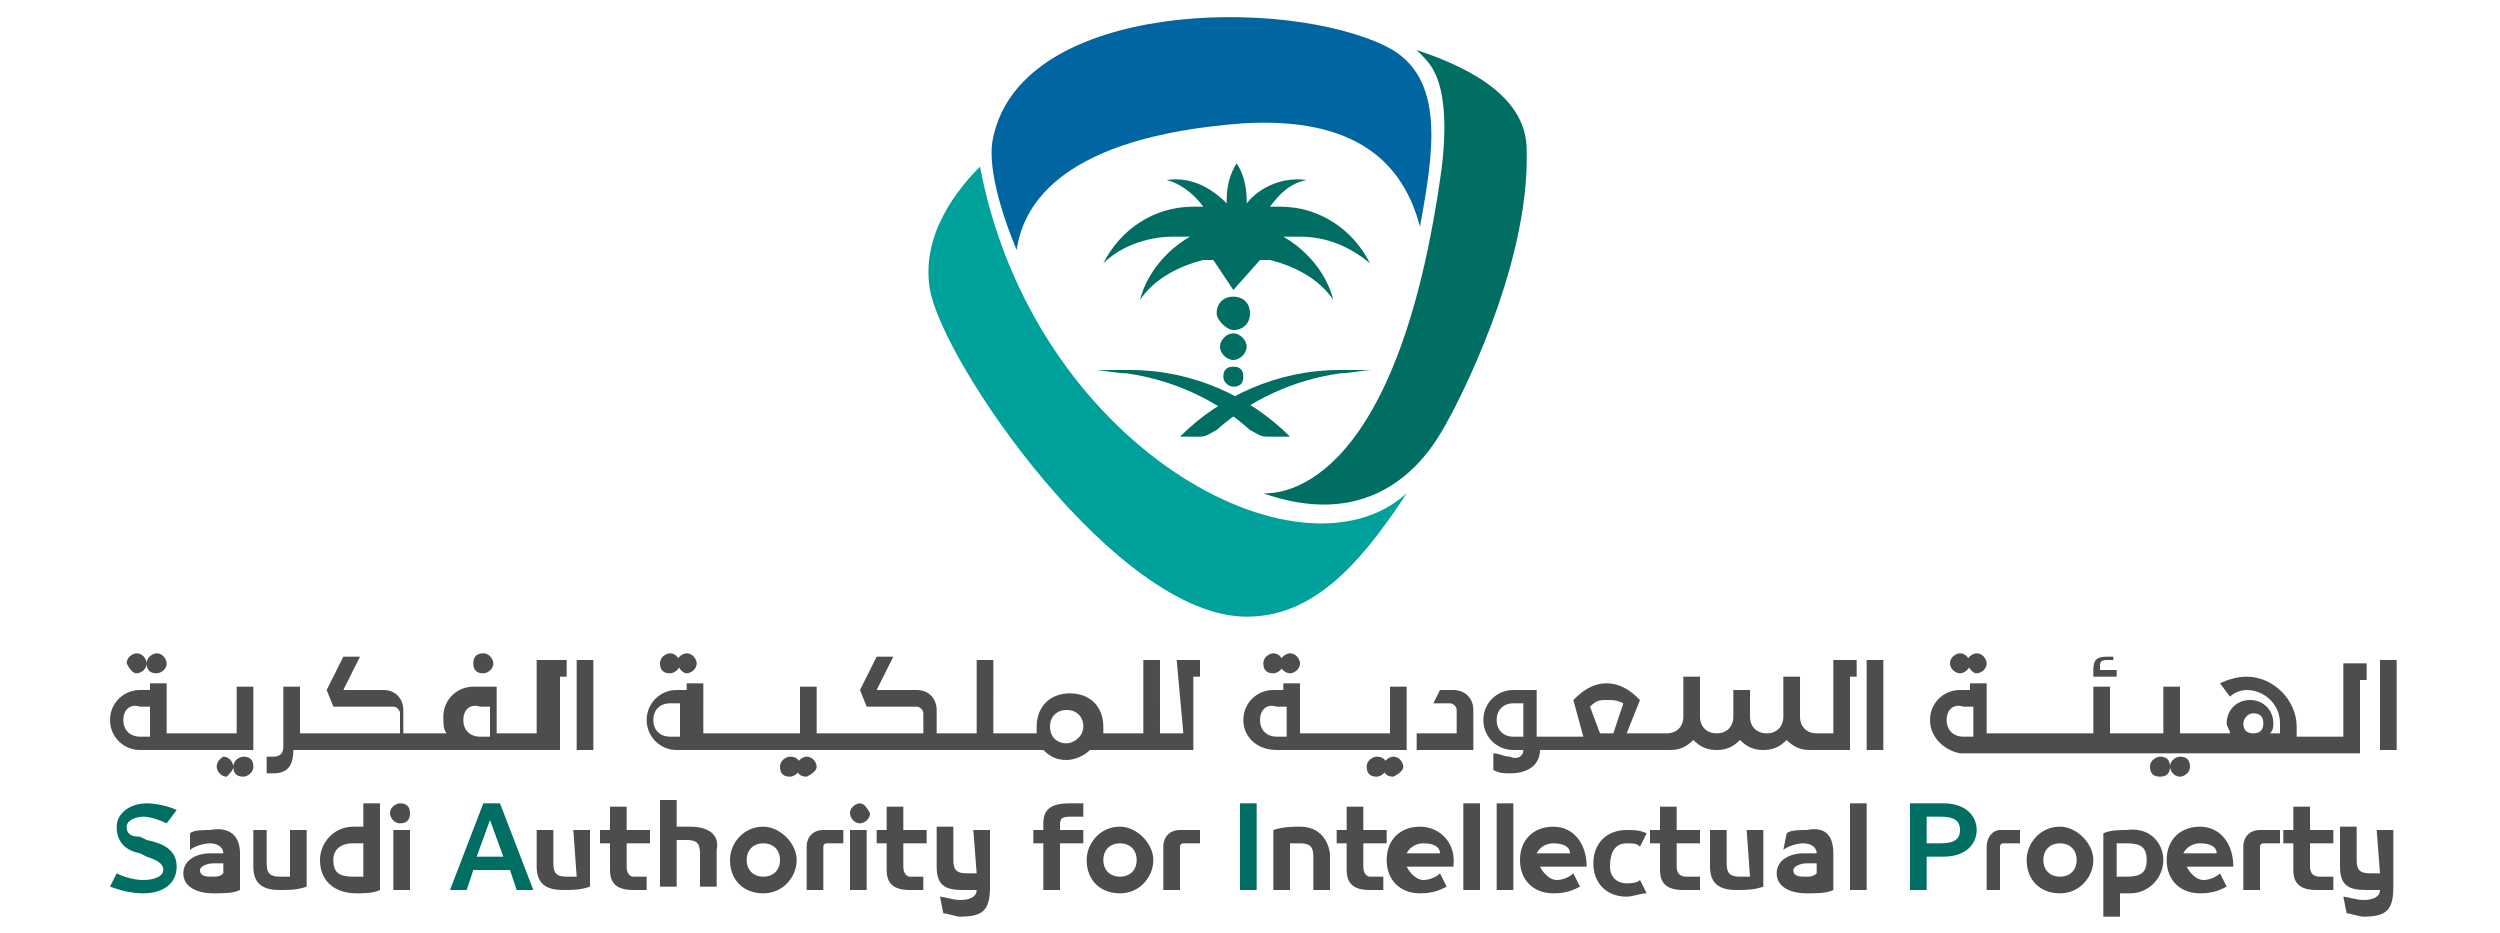 <?xml version="1.0" encoding="utf-8"?>
<!-- Generator: Adobe Illustrator 24.1.2, SVG Export Plug-In . SVG Version: 6.00 Build 0)  -->
<svg version="1.1" id="Layer_1" xmlns="http://www.w3.org/2000/svg" xmlns:xlink="http://www.w3.org/1999/xlink" x="0px" y="0px"
	 viewBox="0 0 75 28" style="enable-background:new 0 0 75 28;" xml:space="preserve">
<style type="text/css">
	.st0{fill:#4D4D4F;}
	.st1{fill:#006E63;}
	.st2{fill:#0065A1;}
	.st3{fill:#00A19B;}
</style>
<g>
	<path class="st0" d="M17.3,22.5h0.5v-2.7h-0.5V22.5z M35.3,19.8H36v0.5h-0.2v2.2h-3.1c-0.2,0.2-0.5,0.3-0.7,0.3
		c-0.3,0-0.5-0.1-0.7-0.3h-11c-0.5,0-0.9-0.4-0.9-0.9c0-0.5,0.4-0.9,0.9-0.9h0.3v-0.2h0.5V22h2.9v-1.4h0.5V22h3.2v-0.6
		c0-0.1-0.1-0.2-0.2-0.2h-1.5l-0.2-0.5l0.5-1h0.5l-0.5,1h1.2c0.4,0,0.6,0.3,0.6,0.6V22h1.2v-2.2h0.5V22h1.3c0-0.1,0-0.1,0-0.2
		c0-0.6,0.4-1,1-1c0.6,0,1,0.4,1,1c0,0.1,0,0.1,0,0.2h1.2v-2.2h0.5V22h0.7L35.3,19.8L35.3,19.8z M20.4,21.1h-0.3
		c-0.3,0-0.5,0.2-0.5,0.5s0.2,0.5,0.5,0.5h0.3V21.1z M32.5,21.8c0-0.3-0.2-0.5-0.5-0.5c-0.3,0-0.5,0.2-0.5,0.5
		c0,0.3,0.2,0.5,0.5,0.5C32.2,22.3,32.5,22.1,32.5,21.8z M37.3,21.6c0-0.5,0.4-0.9,0.9-0.9h0.3v-0.2H39V22h2.7v-1.4h0.5v1.9h-3.9
		C37.7,22.5,37.3,22.1,37.3,21.6z M37.8,21.6c0,0.3,0.2,0.5,0.5,0.5h0.3v-0.9h-0.3C38,21.1,37.8,21.3,37.8,21.6z M56,22.5h0.5v-2.7
		H56V22.5z M63.4,20.1H63V20c0-0.1,0-0.2,0.2-0.2h0.2v-0.1h-0.2c-0.3,0-0.4,0.1-0.4,0.4v0.2h0.7V20.1L63.4,20.1z M57.9,21.6
		c0-0.5,0.4-0.9,0.9-0.9h0.3v-0.2h0.5V22h3.2v-1.4h0.5V22h1.6v-1.4h0.5V22h1.5h0c0-0.1-0.1-0.2-0.1-0.3c0-0.4,0.3-0.7,0.7-0.7
		c0.4,0,0.7,0.3,0.7,0.7c0,0.1,0,0.2-0.1,0.3h0h0.3c0-0.1,0-0.2,0-0.3c0-0.6-0.5-1-1-1c-0.2,0-0.4,0.1-0.5,0.2l-0.3-0.4
		c0.2-0.1,0.5-0.2,0.8-0.2c0.8,0,1.5,0.7,1.5,1.5c0,0.1,0,0.2,0,0.3h1.4v-2.2h0.7v0.5h-0.2v2.2h-12C58.3,22.5,57.9,22.1,57.9,21.6z
		 M67.3,21.7c0,0.2,0.1,0.3,0.3,0.3c0.2,0,0.3-0.1,0.3-0.3s-0.1-0.3-0.3-0.3C67.4,21.4,67.3,21.6,67.3,21.7z M58.4,21.6
		c0,0.3,0.2,0.5,0.5,0.5h0.3v-0.9h-0.3C58.6,21.1,58.4,21.3,58.4,21.6z M71.4,19.8v2.7h0.5v-2.7H71.4z M6.5,23
		c0,0.1,0.1,0.3,0.3,0.3C6.9,23.2,7,23.1,7,23s-0.1-0.3-0.3-0.3C6.7,22.7,6.5,22.8,6.5,23z M7.3,22.7c-0.1,0-0.3,0.1-0.3,0.3
		s0.1,0.3,0.3,0.3c0.1,0,0.3-0.1,0.3-0.3C7.6,22.8,7.5,22.7,7.3,22.7z M14.5,20.2c0.1,0,0.3-0.1,0.3-0.3c0-0.1-0.1-0.3-0.3-0.3
		s-0.3,0.1-0.3,0.3C14.2,20.1,14.3,20.2,14.5,20.2z M23.7,22.7c-0.1,0-0.3,0.1-0.3,0.3s0.1,0.3,0.3,0.3c0.1,0,0.3-0.1,0.3-0.3
		C24,22.8,23.9,22.7,23.7,22.7z M24.5,23c0-0.1-0.1-0.3-0.3-0.3c-0.1,0-0.3,0.1-0.3,0.3s0.1,0.3,0.3,0.3
		C24.4,23.2,24.5,23.1,24.5,23z M58.8,20.2c0.1,0,0.3-0.1,0.3-0.3c0-0.1-0.1-0.3-0.3-0.3c-0.1,0-0.3,0.1-0.3,0.3
		C58.5,20.1,58.7,20.2,58.8,20.2z M59.3,20.2c0.1,0,0.3-0.1,0.3-0.3c0-0.1-0.1-0.3-0.3-0.3c-0.1,0-0.3,0.1-0.3,0.3
		C59.1,20.1,59.2,20.2,59.3,20.2z M41.3,22.7c-0.1,0-0.3,0.1-0.3,0.3s0.1,0.3,0.3,0.3c0.1,0,0.3-0.1,0.3-0.3S41.5,22.7,41.3,22.7z
		 M42.1,23c0-0.1-0.1-0.3-0.3-0.3c-0.1,0-0.3,0.1-0.3,0.3s0.1,0.3,0.3,0.3C42,23.2,42.1,23.1,42.1,23z M64.8,22.7
		c-0.1,0-0.3,0.1-0.3,0.3s0.1,0.3,0.3,0.3s0.3-0.1,0.3-0.3C65.1,22.8,65,22.7,64.8,22.7z M65.1,23c0,0.1,0.1,0.3,0.3,0.3
		c0.1,0,0.3-0.1,0.3-0.3s-0.1-0.3-0.3-0.3C65.3,22.7,65.1,22.8,65.1,23z M38.2,20.2c0.1,0,0.3-0.1,0.3-0.3c0-0.1-0.1-0.3-0.3-0.3
		c-0.1,0-0.3,0.1-0.3,0.3C37.9,20.1,38,20.2,38.2,20.2z M38.7,20.2c0.1,0,0.3-0.1,0.3-0.3c0-0.1-0.1-0.3-0.3-0.3
		c-0.1,0-0.3,0.1-0.3,0.3C38.4,20.1,38.6,20.2,38.7,20.2z M44.2,21.3c0-0.4-0.3-0.6-0.6-0.6h-0.4L43,21.1h0.5c0.1,0,0.2,0.1,0.2,0.2
		V22h-1.2v0.5h1.7V21.3z M20.1,20.2c0.1,0,0.3-0.1,0.3-0.3c0-0.1-0.1-0.3-0.3-0.3c-0.1,0-0.3,0.1-0.3,0.3
		C19.8,20.1,19.9,20.2,20.1,20.2z M20.6,20.2c0.1,0,0.3-0.1,0.3-0.3c0-0.1-0.1-0.3-0.3-0.3c-0.1,0-0.3,0.1-0.3,0.3
		C20.4,20.1,20.5,20.2,20.6,20.2z M4.1,20.2c0.1,0,0.3-0.1,0.3-0.3c0-0.1-0.1-0.3-0.3-0.3c-0.1,0-0.3,0.1-0.3,0.3
		C3.9,20.1,4,20.2,4.1,20.2z M4.7,20.2c0.1,0,0.3-0.1,0.3-0.3c0-0.1-0.1-0.3-0.3-0.3c-0.1,0-0.3,0.1-0.3,0.3
		C4.4,20.1,4.5,20.2,4.7,20.2z M3.3,21.6c0-0.5,0.4-0.9,0.9-0.9h0.3v-0.2h0.5V22h2.1v-1.4h0.5v1.9H4.2C3.7,22.5,3.3,22.1,3.3,21.6z
		 M3.7,21.6c0,0.3,0.2,0.5,0.5,0.5h0.3v-0.9H4.2C3.9,21.1,3.7,21.3,3.7,21.6z M8.2,23.2c-0.1,0-0.2,0-0.2,0v-0.5c0.1,0,0.1,0,0.2,0
		c0.2,0,0.3-0.1,0.3-0.3v-1.8h0.5V22h3v-0.6c0-0.1-0.1-0.2-0.2-0.2H10l-0.2-0.5l0.5-1h0.5l-0.5,1h1.2c0.4,0,0.6,0.3,0.6,0.6V22h1.3
		c-0.1-0.1-0.1-0.3-0.1-0.5c0-0.5,0.4-0.9,0.9-0.9h0.3h0.1h0.3l0,1.4h1.2v-2.2H17v0.5h-0.2v2.2H8.8C8.8,23,8.6,23.2,8.2,23.2z
		 M13.9,21.6c0,0.3,0.2,0.5,0.5,0.5h0.3v-0.9h-0.3C14.1,21.1,13.9,21.3,13.9,21.6z M45.7,22.5h-0.3c-0.5,0-0.9-0.4-0.9-0.9
		c0-0.5,0.4-0.9,0.9-0.9h0.3h0.1h0.3l0,1.4h1.4L47.2,21c0.3-0.3,0.6-0.5,1-0.5c0.4,0,0.7,0.2,1,0.5L48.8,22H50
		c0.3,0,0.5-0.2,0.5-0.5v-1.2H51v1.2c0,0.3,0.2,0.5,0.5,0.5c0.3,0,0.5-0.2,0.5-0.5v-0.8h0.5v0.8c0,0.3,0.2,0.5,0.5,0.5
		c0.3,0,0.5-0.2,0.5-0.5v-1.2h0.5v1.2c0,0.3,0.2,0.5,0.5,0.5H55v-2.2h0.7v0.5h-0.2v2.2h-1.2c-0.3,0-0.5-0.1-0.7-0.3
		c-0.2,0.2-0.4,0.3-0.7,0.3c-0.3,0-0.5-0.1-0.7-0.3c-0.2,0.2-0.4,0.3-0.7,0.3c-0.3,0-0.5-0.1-0.7-0.3c-0.2,0.2-0.4,0.3-0.7,0.3h-3.9
		c0,0.4-0.3,0.7-0.9,0.7c-0.2,0-0.3,0-0.5-0.1v-0.5c0.2,0,0.3,0.1,0.5,0.1C45.5,22.8,45.7,22.7,45.7,22.5z M47.7,21.2L48,22h0.4
		l0.3-0.9C48.5,21,48.4,21,48.2,21C48,21,47.9,21,47.7,21.2z M45.7,22v-0.9h-0.3c-0.3,0-0.5,0.2-0.5,0.5c0,0.3,0.2,0.5,0.5,0.5H45.7
		z"/>
	<path class="st0" d="M7.2,25.6v1.1c-0.2,0.1-0.5,0.1-0.8,0.1c-0.5,0-0.9-0.2-0.9-0.6c0-0.4,0.4-0.6,0.8-0.6c0.1,0,0.2,0,0.4,0v0
		c0-0.2-0.2-0.3-0.4-0.3c-0.2,0-0.5,0.1-0.6,0.2L5.7,25c0.1-0.1,0.4-0.1,0.6-0.1C6.8,24.8,7.2,25,7.2,25.6z M6.7,25.9
		c-0.1,0-0.2,0-0.3,0C6.2,25.9,6,26,6,26.1c0,0.2,0.2,0.2,0.4,0.2c0.1,0,0.2,0,0.3-0.1V25.9z M8.7,26.3c-0.1,0-0.2,0-0.3,0
		c-0.3,0-0.4-0.1-0.4-0.4v-1H7.6V26c0,0.6,0.4,0.7,0.8,0.7c0.3,0,0.5,0,0.8-0.1v-1.7H8.7L8.7,26.3L8.7,26.3z M10.9,24.1h0.5v2.6
		c-0.2,0.1-0.5,0.1-0.7,0.1c-0.7,0-1.1-0.4-1.1-1c0-0.5,0.4-1,1-1c0.1,0,0.2,0,0.3,0V24.1L10.9,24.1z M10.9,25.3c-0.1,0-0.2,0-0.3,0
		c-0.4,0-0.6,0.2-0.6,0.5c0,0.4,0.2,0.5,0.6,0.5c0.1,0,0.2,0,0.3,0V25.3z M11.8,26.7h0.5v-1.8h-0.5V26.7z M17.3,26.3
		c-0.1,0-0.2,0-0.3,0c-0.3,0-0.4-0.1-0.4-0.4v-1h-0.5V26c0,0.6,0.4,0.7,0.8,0.7c0.3,0,0.5,0,0.8-0.1v-1.7h-0.5L17.3,26.3L17.3,26.3z
		 M18.8,26v-0.7h0.7v-0.4h-0.7v-0.7h-0.5v0.7h-0.3v0.4h0.3v0.8c0,0.4,0.2,0.6,0.7,0.6h0.4v-0.4h-0.4C18.9,26.3,18.8,26.2,18.8,26z
		 M20.7,24.8c-0.1,0-0.2,0-0.4,0v-0.8h-0.5v2.6h0.5v-1.4c0.1,0,0.2,0,0.3,0c0.3,0,0.4,0.1,0.4,0.4v1h0.5v-1.1
		C21.6,25,21.2,24.8,20.7,24.8z M23.9,25.8c0,0.5-0.4,1-1,1c-0.6,0-1-0.4-1-1c0-0.5,0.4-1,1-1C23.4,24.8,23.9,25.3,23.9,25.8z
		 M23.4,25.8c0-0.3-0.2-0.5-0.5-0.5c-0.3,0-0.5,0.2-0.5,0.5c0,0.3,0.2,0.5,0.5,0.5C23.2,26.3,23.4,26.1,23.4,25.8z M25.6,26.7H26
		v-1.8h-0.5V26.7z M27.1,26v-0.7h0.7v-0.4h-0.7v-0.7h-0.5v0.7h-0.3v0.4h0.3v0.8c0,0.4,0.2,0.6,0.7,0.6h0.4v-0.4h-0.4
		C27.2,26.3,27.1,26.2,27.1,26z M29.3,26.2c-0.1,0-0.2,0-0.3,0c-0.3,0-0.4-0.1-0.4-0.4v-1h-0.5V26c0,0.6,0.3,0.7,0.8,0.7
		c0.1,0,0.2,0,0.4,0v0c0,0.2-0.2,0.3-0.5,0.3c-0.2,0-0.5-0.1-0.6-0.1l0.1,0.5c0.1,0,0.4,0.1,0.5,0.1c0.7,0,0.9-0.2,0.9-0.9v-1.7
		h-0.5L29.3,26.2L29.3,26.2z M31.3,24.7v0.2H31v0.4h0.3v1.4h0.5v-1.4h0.7v-0.4h-0.7v-0.1c0-0.2,0-0.3,0.3-0.3h0.4v-0.4h-0.4
		C31.5,24.1,31.3,24.3,31.3,24.7z M34.6,25.8c0,0.5-0.4,1-1,1c-0.6,0-1-0.4-1-1c0-0.5,0.4-1,1-1C34.1,24.8,34.6,25.3,34.6,25.8z
		 M34.1,25.8c0-0.3-0.2-0.5-0.5-0.5c-0.3,0-0.5,0.2-0.5,0.5c0,0.3,0.2,0.5,0.5,0.5C33.9,26.3,34.1,26.1,34.1,25.8z M39,24.8
		c-0.2,0-0.5,0-0.8,0.1v1.8h0.5v-1.4c0.1,0,0.2,0,0.3,0c0.3,0,0.4,0.1,0.4,0.4v1h0.5v-1.1C39.8,25,39.4,24.8,39,24.8z M40.9,26v-0.7
		h0.7v-0.4h-0.7v-0.7h-0.5v0.7h-0.3v0.4h0.3v0.8c0,0.4,0.2,0.6,0.7,0.6h0.4v-0.4h-0.4C41,26.3,40.9,26.2,40.9,26z M43.6,26h-1.4
		c0.1,0.2,0.3,0.4,0.5,0.4h0c0.2,0,0.4-0.1,0.5-0.2l0.2,0.4c-0.2,0.1-0.4,0.2-0.8,0.2c-0.6,0-1-0.4-1-1c0-0.6,0.4-1,1-1
		C43.2,24.8,43.7,25.3,43.6,26z M43.2,25.6c0-0.2-0.2-0.3-0.5-0.3c-0.2,0-0.4,0.1-0.5,0.3H43.2z M43.9,26.7h0.5v-2.6h-0.5V26.7z
		 M44.9,26.7h0.5v-2.6h-0.5V26.7z M47.6,26h-1.4c0.1,0.2,0.3,0.4,0.5,0.4h0c0.2,0,0.4-0.1,0.5-0.2l0.2,0.4c-0.2,0.1-0.4,0.2-0.8,0.2
		c-0.6,0-1-0.4-1-1c0-0.6,0.4-1,1-1C47.2,24.8,47.6,25.3,47.6,26z M47.1,25.6c0-0.2-0.2-0.3-0.5-0.3c-0.2,0-0.4,0.1-0.5,0.3H47.1z
		 M48.8,25.3c0.2,0,0.3,0,0.4,0.1l0.2-0.4c-0.2-0.1-0.4-0.1-0.6-0.1c-0.6,0-1,0.4-1,1c0,0.6,0.4,1,1,1c0.2,0,0.4-0.1,0.6-0.1
		l-0.2-0.4c-0.1,0.1-0.3,0.1-0.4,0.1c-0.3,0-0.5-0.2-0.5-0.5C48.3,25.5,48.5,25.3,48.8,25.3z M50.3,26v-0.7H51v-0.4h-0.7v-0.7h-0.5
		v0.7h-0.3v0.4h0.3v0.8c0,0.4,0.2,0.6,0.7,0.6H51v-0.4h-0.4C50.4,26.3,50.3,26.2,50.3,26z M52.5,26.3c-0.1,0-0.2,0-0.3,0
		c-0.3,0-0.4-0.1-0.4-0.4v-1h-0.5V26c0,0.6,0.4,0.7,0.8,0.7c0.3,0,0.5,0,0.8-0.1v-1.7h-0.5L52.5,26.3L52.5,26.3z M55,25.6v1.1
		c-0.2,0.1-0.5,0.1-0.8,0.1c-0.5,0-0.9-0.2-0.9-0.6c0-0.4,0.4-0.6,0.8-0.6c0.1,0,0.2,0,0.4,0v0c0-0.2-0.2-0.3-0.4-0.3
		c-0.2,0-0.5,0.1-0.6,0.2l0.1-0.5c0.1-0.1,0.4-0.1,0.6-0.1C54.7,24.8,55,25,55,25.6z M54.5,25.9c-0.1,0-0.2,0-0.3,0
		c-0.2,0-0.4,0.1-0.4,0.2c0,0.2,0.2,0.2,0.4,0.2c0.1,0,0.2,0,0.3-0.1V25.9L54.5,25.9z M55.5,26.7h0.5v-2.6h-0.5V26.7z M62.8,25.8
		c0,0.5-0.4,1-1,1c-0.6,0-1-0.4-1-1c0-0.5,0.4-1,1-1C62.3,24.8,62.8,25.3,62.8,25.8z M62.3,25.8c0-0.3-0.2-0.5-0.5-0.5
		c-0.3,0-0.5,0.2-0.5,0.5c0,0.3,0.2,0.5,0.5,0.5C62.1,26.3,62.3,26.1,62.3,25.8z M64.9,25.8c0,0.5-0.4,1-1,1c-0.1,0-0.2,0-0.3,0v0.7
		h-0.5v-2.5c0.2-0.1,0.5-0.1,0.7-0.1C64.5,24.8,64.9,25.3,64.9,25.8z M64.4,25.8c0-0.4-0.2-0.5-0.6-0.5c-0.1,0-0.2,0-0.3,0v1
		c0.1,0,0.2,0,0.3,0C64.2,26.3,64.4,26.2,64.4,25.8z M67,26h-1.4c0.1,0.2,0.3,0.4,0.5,0.4h0c0.2,0,0.4-0.1,0.5-0.2l0.2,0.4
		c-0.2,0.1-0.4,0.2-0.8,0.2c-0.6,0-1-0.4-1-1c0-0.6,0.4-1,1-1C66.6,24.8,67,25.3,67,26z M66.5,25.6c0-0.2-0.2-0.3-0.5-0.3
		c-0.2,0-0.4,0.1-0.5,0.3H66.5z M69.3,26v-0.7H70v-0.4h-0.7v-0.7h-0.5v0.7h-0.3v0.4h0.3v0.8c0,0.4,0.2,0.6,0.7,0.6H70v-0.4h-0.4
		C69.4,26.3,69.3,26.2,69.3,26z M71.4,26.2c-0.1,0-0.2,0-0.3,0c-0.3,0-0.4-0.1-0.4-0.4v-1h-0.5V26c0,0.6,0.3,0.7,0.8,0.7
		c0.1,0,0.2,0,0.4,0v0c0,0.2-0.2,0.3-0.5,0.3c-0.2,0-0.5-0.1-0.6-0.1l0.1,0.5c0.1,0,0.4,0.1,0.5,0.1c0.7,0,0.9-0.2,0.9-0.9v-1.7
		h-0.5L71.4,26.2L71.4,26.2z M34.9,25.4v1.3h0.5v-1.3c0-0.1,0.1-0.1,0.1-0.1c0.2,0,0.5,0,0.5,0v-0.4h-0.6
		C35.1,24.9,34.9,25.1,34.9,25.4z M24.2,25.4v1.3h0.5v-1.3c0-0.1,0.1-0.1,0.1-0.1c0.2,0,0.5,0,0.5,0v-0.4h-0.6
		C24.4,24.9,24.2,25.1,24.2,25.4z M59.6,25.4v1.3H60v-1.3c0-0.1,0.1-0.1,0.1-0.1c0.2,0,0.5,0,0.5,0v-0.4h-0.6
		C59.8,24.9,59.6,25.1,59.6,25.4z M67.3,25.4v1.3h0.5v-1.3c0-0.1,0.1-0.1,0.1-0.1c0.2,0,0.5,0,0.5,0v-0.4h-0.6
		C67.5,24.9,67.3,25.1,67.3,25.4z M12,24.1c-0.1,0-0.3,0.1-0.3,0.3c0,0.1,0.1,0.3,0.3,0.3s0.3-0.1,0.3-0.3
		C12.3,24.2,12.2,24.1,12,24.1z M25.8,24.1c-0.1,0-0.3,0.1-0.3,0.3c0,0.1,0.1,0.3,0.3,0.3c0.1,0,0.3-0.1,0.3-0.3
		C26,24.2,25.9,24.1,25.8,24.1z"/>
	<path class="st1" d="M5.3,26c0,0.5-0.4,0.8-1,0.8c-0.4,0-0.7-0.1-1-0.2l0.2-0.4c0.2,0.1,0.5,0.2,0.8,0.2c0.3,0,0.6-0.1,0.6-0.3
		c0-0.2-0.2-0.3-0.5-0.4l-0.2-0.1c-0.5-0.1-0.7-0.4-0.7-0.8c0-0.4,0.4-0.7,0.9-0.7c0.3,0,0.7,0.1,0.9,0.2L5,24.7
		c-0.2-0.1-0.5-0.2-0.7-0.2c-0.2,0-0.5,0.1-0.5,0.3c0,0.2,0.1,0.3,0.4,0.3l0.2,0.1C4.9,25.3,5.3,25.5,5.3,26z M15,24.1l1,2.6h-0.5
		l-0.2-0.6h-1.1L14,26.7h-0.5l1-2.6H15z M15.1,25.7l-0.4-1.1l-0.4,1.1H15.1z M59.3,24.9c0,0.4-0.3,0.8-1,0.8h-0.5v1h-0.5v-2.6h1
		C59,24.1,59.3,24.5,59.3,24.9z M58.8,24.9c0-0.3-0.2-0.4-0.6-0.4h-0.4v0.8h0.4C58.6,25.3,58.8,25.2,58.8,24.9z M37.2,26.7h0.5v-2.6
		h-0.5V26.7z"/>
	<path class="st2" d="M42.6,6.8c0.4-2.2,0.8-4.5-1-5.4C38.6-0.1,30.7,0,29.8,4.1c-0.2,0.8,0.2,2.2,0.7,3.4c0.2-1.4,1.4-3.4,6.8-3.8
		C40.7,3.5,42.1,4.9,42.6,6.8z"/>
	<path class="st1" d="M45.8,4.5c0-1.5-1.5-2.4-3.3-3c0.2,0.2,0.4,0.4,0.5,0.6c0.4,0.7,0.4,2,0.2,3.3c-1.4,9.6-5,9.4-5.3,9.4
		c4,1.4,5.4-2,5.6-2.3C43.6,12.3,45.9,8.1,45.8,4.5z"/>
	<path class="st1" d="M38.5,7.1c0.2,0,0.3,0,0.5,0c0.8,0,1.5,0.3,2.1,0.8c-0.5-1-1.5-1.7-2.7-1.7c-0.1,0-0.2,0-0.3,0
		c0.3-0.4,0.6-0.7,1.1-0.8c-0.7-0.1-1.4,0.2-1.8,0.7c0,0,0-0.1,0-0.1c0-0.4-0.1-0.8-0.3-1.1c-0.2,0.3-0.3,0.7-0.3,1.1
		c0,0,0,0.1,0,0.1c-0.5-0.5-1.1-0.8-1.8-0.7c0.4,0.1,0.8,0.4,1.1,0.8c-0.1,0-0.2,0-0.3,0c-1.2,0-2.2,0.7-2.7,1.7
		c0.5-0.5,1.3-0.8,2.1-0.8c0.2,0,0.3,0,0.5,0c-0.7,0.4-1.3,1.1-1.5,1.9c0.4-0.6,1.1-1,1.9-1.2c0.1,0,0.2,0,0.3,0L37,8.7l0.8-0.9
		c0.1,0,0.2,0,0.3,0C38.9,8,39.6,8.4,40,9C39.8,8.2,39.2,7.5,38.5,7.1z"/>
	<path class="st1" d="M37,10.8c0.2,0,0.4-0.2,0.4-0.4c0-0.2-0.2-0.4-0.4-0.4c-0.2,0-0.4,0.2-0.4,0.4C36.6,10.6,36.8,10.8,37,10.8z"
		/>
	<path class="st1" d="M37,11.6c0.2,0,0.3-0.1,0.3-0.3c0-0.2-0.1-0.3-0.3-0.3c-0.2,0-0.3,0.1-0.3,0.3C36.7,11.5,36.9,11.6,37,11.6z"
		/>
	<path class="st1" d="M37,9.9c0.3,0,0.5-0.2,0.5-0.5c0-0.3-0.2-0.5-0.5-0.5c-0.3,0-0.5,0.2-0.5,0.5C36.5,9.6,36.8,9.9,37,9.9z"/>
	<path class="st1" d="M40.2,11.1c-1.9,0-3.6,0.8-4.8,2H36c0.2,0,0.3-0.1,0.5-0.2c1-0.9,2.3-1.5,3.7-1.7c0.3,0,0.7-0.1,1-0.1
		C40.9,11.1,40.5,11.1,40.2,11.1z"/>
	<path class="st1" d="M33.9,11.1c1.9,0,3.6,0.8,4.8,2H38c-0.2,0-0.3-0.1-0.5-0.2c-1-0.9-2.3-1.5-3.7-1.7c-0.3,0-0.7-0.1-1-0.1
		C33.2,11.1,33.5,11.1,33.9,11.1z"/>
	<path class="st3" d="M29.4,5c-0.6,0.6-1.8,2-1.5,3.7c0.4,2.2,5.6,9.8,9.5,9.8c1.9,0,3.3-1.4,4.8-3.7C39,17.7,31,13.4,29.4,5z"/>
</g>
</svg>
